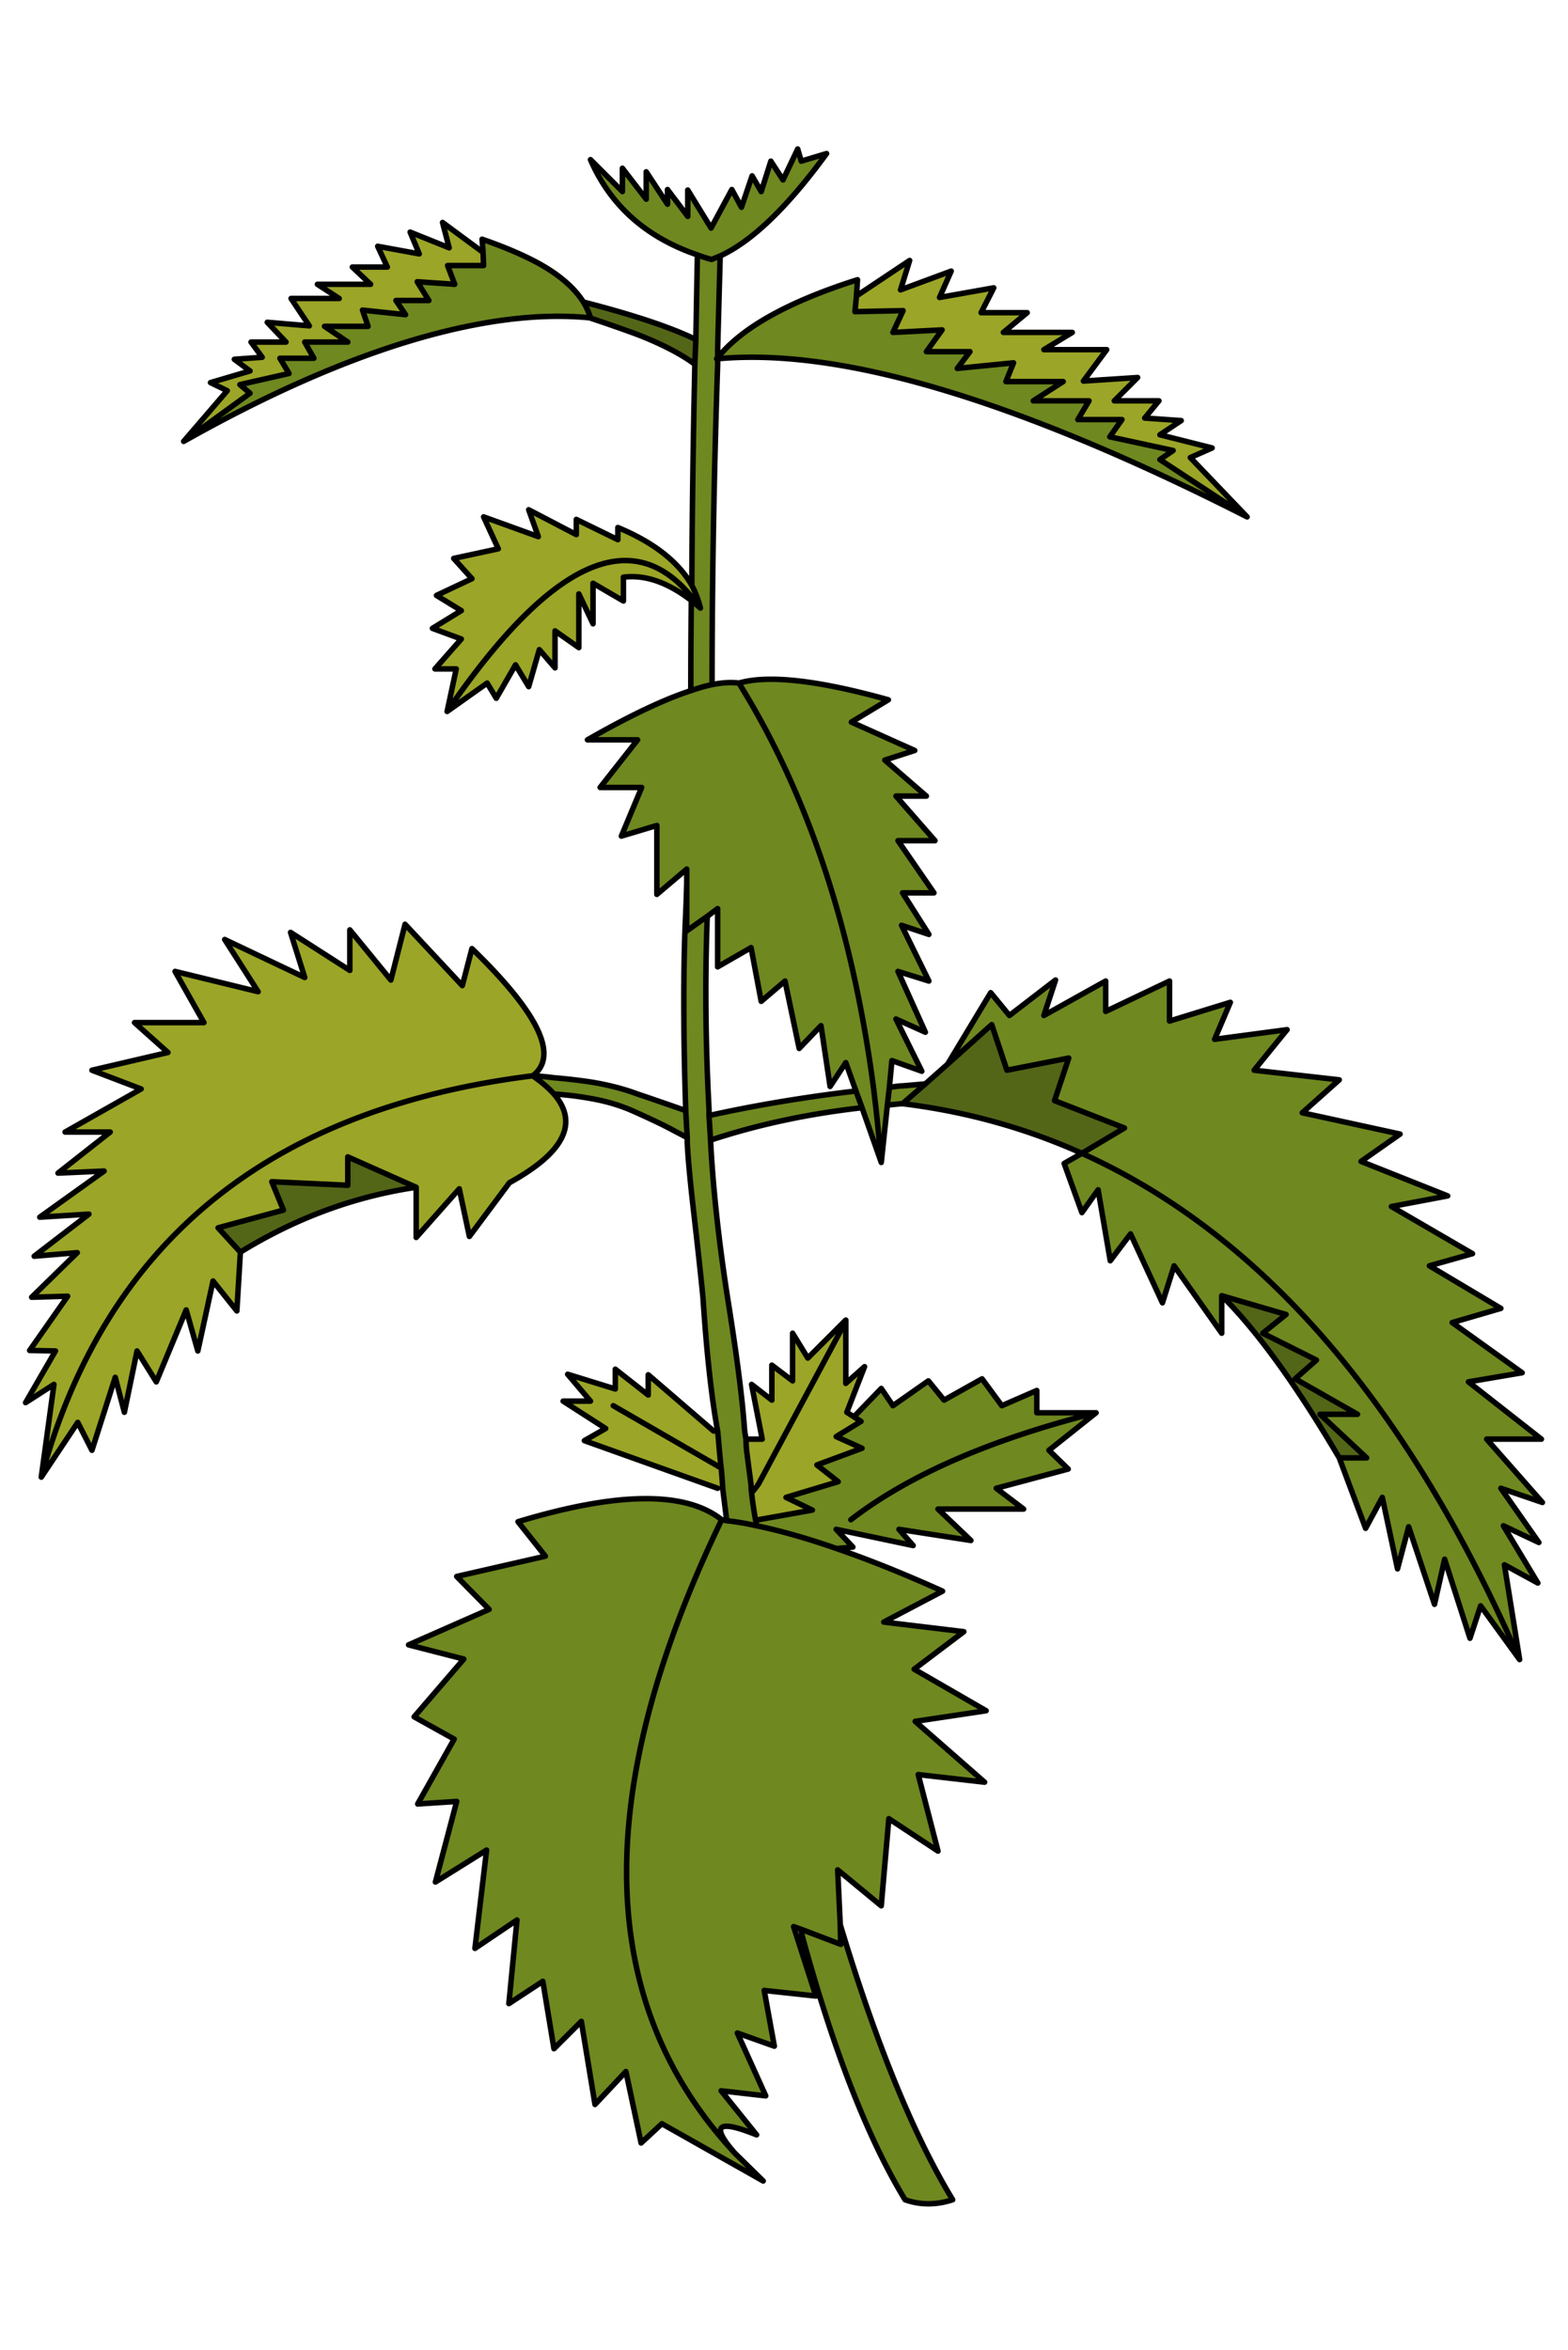 <svg xmlns="http://www.w3.org/2000/svg" width="285" height="427" viewBox="0 0 285 427"><path fill="#536617" d="M235.414 250.563l3.866-3.406-9.761-4.881 4.236-3.406-11.694-3.408c6.383 6.323 13.505 16.145 21.362 29.467h4.974l-8.472-7.919h6.813l-11.324-6.447M51.521 219.898l-11.879 3.223 4.052 4.421c10.068-6.201 20.719-10.13 31.954-11.788l-12.432-5.524v5.158l-13.813-.646 2.118 5.156m116.671-22.928l-4.145 3.591c11.48 1.412 22.347 4.42 32.599 9.024l7.733-4.604-12.706-4.973 2.577-7.735-11.233 2.209-2.763-8.288-8.011 7.184-4.051 3.592M125.28 65.474c.369.245.706.491 1.014.736l.183-4.512c-4.542-2.21-11.356-4.482-20.442-6.814.552.921.982 1.872 1.289 2.854h-.184c5.096 1.72 8.38 2.886 9.853 3.5 3.315 1.35 6.078 2.762 8.287 4.236z"/><path fill="#6F8820" d="M196.646 209.585l-3.223 1.841 3.223 8.932 2.946-4.144 2.21 12.892 3.684-4.88 5.8 12.523 2.119-6.723 8.656 12.248v-6.814l11.694 3.408-4.236 3.406 9.761 4.881-3.866 3.406 11.325 6.446h-6.813l8.472 7.919h-4.974l4.79 12.8 3.037-5.617 2.763 12.984 2.027-7.645 4.695 14.09 1.842-8.195 4.604 14.364 1.934-5.892 7.09 9.761c-20.381-46.593-46.902-77.258-79.56-91.991m-43.833 143.743l-7.272-2.763c.122.553.244 1.074.366 1.567 5.647 20.625 11.849 36.495 18.603 47.606 2.763.982 5.647.982 8.656 0-7.122-11.725-13.935-28.394-20.444-50.003l.091 3.593m22.377-56.815l-14.551-1.749 10.684-5.617c-6.938-3.131-13.353-5.71-19.246-7.735-5.278-1.842-10.129-3.223-14.55-4.144a47.349 47.349 0 0 0-5.433-.921l-.921-.184c-23.819 49.479-23.021 87.847 2.394 115.105-4.481-5.096-3.162-6.201 3.959-3.316l-6.446-8.011 8.104.921-5.157-11.419 6.722 2.394-1.841-10.129 9.394 1.014-4.053-12.616 1.29.46 7.272 2.763-.092-3.592v-.183l-.46-9.761 7.919 6.537 1.381-15.838 8.934 5.893-3.592-13.904 12.063 1.381-12.614-11.05 12.892-1.934-13.077-7.55 9.025-6.815m-81.034-19.984l4.973 6.263-16.115 3.684 5.893 5.985-14.641 6.446 10.037 2.579-9.024 10.496 7.275 4.052-6.63 11.788 7.091-.461-3.868 14.642 9.3-5.802-2.118 17.864 7.643-5.156-1.473 15.194 6.17-4.053 2.025 12.247 4.973-4.972 2.486 15.101 5.617-5.985 2.763 12.985 3.776-3.5 18.417 10.406a8134.848 8134.848 0 0 0-5.157-5.064c-25.415-27.259-26.213-65.627-2.394-115.105-6.57-5.22-18.909-5.098-37.019.366m57.829-15.468l4.696 2.117-8.196 3.039 3.867 3.04-9.483 2.854 4.787 2.303-10.313 1.842c.062.308.123.644.184 1.013 4.421.921 9.271 2.302 14.55 4.144l2.946-.277-3.038-3.223 13.996 2.947-2.579-2.947 13.077 2.026-5.985-5.71h15.563l-4.973-3.775 13.075-3.498-3.498-3.408 8.563-6.814c-19.214 4.851-34.071 11.327-44.569 19.432 10.498-8.104 25.355-14.581 44.569-19.432H188.45v-4.05l-6.354 2.763-3.592-4.882-6.906 3.867-2.854-3.498-6.445 4.513-2.119-3.132-4.971 5.156 1.287.829-4.511 2.761m-27.072-54.33l-.277-4.881h-.092c0-.122-.124-.183-.369-.183a658.65 658.65 0 0 0-8.288-2.855c-2.64-.982-5.525-1.718-8.656-2.209a104.68 104.68 0 0 0-6.354-.737h-.092a45.192 45.192 0 0 0-3.959-.368c1.596 1.105 2.885 2.209 3.867 3.314 2.087.124 4.176.369 6.263.737 3.008.491 5.74 1.29 8.195 2.395 3.316 1.473 5.863 2.701 7.643 3.684l2.119 1.103m31.769-5.433l-1.106-3.039c-9.33 1.105-18.17 2.578-26.519 4.419h-.184l.276 4.513c8.532-2.824 17.71-4.788 27.533-5.893m6.998-3.96c-.677.061-1.351.154-2.025.276l-.368 3.223a41.642 41.642 0 0 1 2.762-.276l4.145-3.591c-1.412.123-2.826.245-4.235.369l-.279-.001m-35.177-29.375c0-.491.03-.982.092-1.473l-3.776 2.67v-8.656a336.52 336.52 0 0 1-.276 7.458c-.369 9.208-.337 20.443.092 33.704v.183l.277 4.881v.828c.122 2.763.521 7.06 1.197 12.893.798 6.998 1.351 12.093 1.657 15.285.675 10.19 1.566 18.293 2.671 24.311.061.613.122 1.259.184 1.934.123 1.596.277 3.192.46 4.788.123 1.229.215 2.455.277 3.683l.736 5.895c1.719.183 3.53.49 5.433.921a29.675 29.675 0 0 0-.184-1.013 68.65 68.65 0 0 1-.737-4.974c-.061-.49-.092-.981-.092-1.473-.246-1.842-.491-3.714-.736-5.616a20.204 20.204 0 0 1-.185-2.671 26.77 26.77 0 0 1-.276-1.842c-.369-5.464-1.412-13.538-3.131-24.219-1.596-10.376-2.609-19.799-3.039-28.27l-.276-4.513v-1.105c-.613-11.539-.736-22.743-.368-33.609m-21.732-33.518h9.116l-6.814 8.655h7.551l-3.684 8.841 6.446-1.935v12.524l5.432-4.604v11.234l3.776-2.67 1.842-1.381v10.589l6.077-3.499 1.842 9.761 4.328-3.684 2.578 12.247 3.96-4.144 1.657 11.05 2.854-4.329 1.842 5.158 1.106 3.039 3.498 9.945a434.937 434.937 0 0 0-1.013-10.221l-.368-3.131c-3.806-29.037-11.972-53.624-24.495-73.759-1.35-.185-2.977-.093-4.88.276-1.166.246-2.455.614-3.868 1.105-4.908 1.597-11.17 4.574-18.783 8.933m54.054 3.683l5.434-1.75-11.511-5.157 6.721-4.052c-12.768-3.561-21.823-4.574-27.165-3.039 12.523 20.135 20.689 44.722 24.495 73.759l.368 3.131c.369 3.315.707 6.722 1.013 10.221l1.106-10.405.368-3.223.461-4.88 5.432 1.934-4.696-9.484 5.342 2.394-4.974-11.05 5.617 1.75-4.973-10.129 4.973 1.657-4.788-7.551h5.709l-6.538-9.484h6.724l-7.092-8.103h5.525l-7.551-6.539m-53.777-80.39h.276a13.158 13.158 0 0 0-1.289-2.854c-1.29-2.026-3.223-3.898-5.802-5.617-2.946-1.965-7.152-3.898-12.615-5.802l.184 2.395.093 2.394h-6.539l1.29 3.407-6.814-.46 2.119 3.407h-5.986l1.749 2.578-7.827-.829 1.014 2.947h-7.92l4.236 2.855H55.39l1.658 2.946h-6.17l1.657 2.763-8.932 2.026 1.841 1.566-12.064 8.747c15.47-8.718 29.682-14.949 42.635-18.693 11.726-3.377 22.07-4.635 31.033-3.776m22.285-10.59a25.56 25.56 0 0 1-2.579-.828l-.277 15.378-.183 4.512a2252.87 2252.87 0 0 0-.553 40.149 18.616 18.616 0 0 1 1.565 4.144 33.1 33.1 0 0 0-1.657-1.381c-.061 5.525-.093 10.988-.093 16.391 1.413-.491 2.702-.86 3.868-1.105 0-18.539.338-37.908 1.014-58.104v-1.105h-.185l.185-.184v-1.473-.277l.46-16.759c-.553.244-1.075.459-1.565.642m15.652-20.074l-2.669 5.618-2.209-3.407-1.75 5.525-1.657-2.855-1.935 5.709-1.749-3.223-3.776 6.999-4.235-6.907v4.788l-3.684-4.88v2.671l-3.868-5.894v4.973l-4.328-5.618v4.236l-5.801-5.801c3.623 8.349 10.099 14.12 19.43 17.312.798.307 1.658.583 2.579.828a28.263 28.263 0 0 0 1.565-.644c5.771-2.64 12.216-8.841 19.337-18.601l-4.604 1.381-.646-2.21m55.989 151.202l-11.233 6.262 2.117-6.446-8.38 6.446-3.406-4.144-7.827 12.984 8.011-7.184 2.763 8.288 11.233-2.209-2.577 7.735 12.706 4.973-7.733 4.604c32.657 14.733 59.179 45.398 79.56 91.993l-2.763-17.221 6.079 3.316-6.263-10.406 6.446 3.039-6.906-9.854 7.55 2.579-10.129-11.51h9.945l-13.261-10.406 9.761-1.657-12.706-9.116 8.84-2.579-12.983-7.735 7.826-2.209-14.733-8.564 10.222-1.934-15.746-6.262 7.09-4.972-17.771-3.868 6.721-5.986-15.469-1.75 5.985-7.367-13.169 1.75 2.854-6.722-11.05 3.407v-7.275l-11.603 5.525v-5.525M182.834 69.341l1.381-3.408-10.223 1.013 2.303-3.039h-7.919l2.854-3.959-8.931.46 1.841-3.959-8.748.185.277-2.855.184-2.947c-12.585 3.991-21.056 8.717-25.415 14.182l-.185.184h.185c22.347-2.087 54.422 7.489 96.229 28.73l-15.84-10.406 2.396-1.657-11.511-2.486 2.209-3.13h-8.011l2.025-3.407h-10.13l5.434-3.499h-10.405z"/><path fill="#9BA527" d="M100.693 198.811c-.982-1.105-2.271-2.209-3.867-3.314-47.946 5.955-77.719 30.264-89.322 72.931l6.629-9.946 2.579 5.064 4.236-13.26 1.657 6.354 2.302-11.142 3.499 5.617 5.434-13.075 2.118 7.458 2.763-12.708 4.328 5.433.645-10.681-4.052-4.421 11.879-3.223-2.118-5.157 13.813.646v-5.158l12.432 5.524v9.117l7.827-8.84 1.842 8.656 7.274-9.761c9.944-5.462 12.646-10.834 8.102-16.114m37.203 70.812c-.43.615-.86 1.168-1.29 1.658.185 1.658.43 3.315.737 4.974l10.313-1.842-4.787-2.303 9.483-2.854-3.867-3.04 8.196-3.039-4.696-2.117 4.511-2.763-1.287-.829-1.29-.829 3.223-8.287-3.408 3.039v-9.761h-.827l-15.011 27.993m.645-8.102h-2.947c0 .857.062 1.75.185 2.671.246 1.902.491 3.774.736 5.616l1.381-.186 15.01-27.992-.46-.46-5.619 5.617-2.763-4.513v8.656l-3.774-2.854v6.353l-3.684-2.854 1.935 9.946m-26.705-12.708v3.592l-8.656-2.671 4.144 4.882h-4.972l7.734 4.973-3.868 2.208 24.219 8.656h.921a74.856 74.856 0 0 0-.277-3.683l-19.614-11.325 19.614 11.325a127.023 127.023 0 0 1-.46-4.788c-.062-.675-.123-1.32-.184-1.934h-.737l-11.878-10.223v3.684l-5.986-4.696M46.917 180.21l-15.102-3.683 5.249 9.301H24.448l6.078 5.433-13.813 3.223 8.932 3.408-13.813 7.827h8.196l-9.485 7.459 8.379-.369-11.695 8.379 8.933-.552-9.945 7.644 7.827-.646-8.288 8.104 6.538-.185-6.907 9.854 4.697.092-5.432 9.391 5.157-3.314-2.302 16.853c11.603-42.667 41.376-66.976 89.322-72.931 4.788-3.622 1.104-11.326-11.05-23.114l-1.75 6.723-10.405-11.143-2.579 10.129-7.459-9.116v7.367l-10.774-6.906 2.579 8.195-14.55-6.906 6.078 9.483m49.172-55.434l1.934-6.723 2.854 3.315v-6.722l4.328 3.039v-9.762l2.578 5.434v-7.367l5.525 3.223v-4.328c3.929-.491 8.042.921 12.339 4.236a33.1 33.1 0 0 1 1.657 1.381 21.383 21.383 0 0 0-1.657-2.119c-10.928-13.26-25.722-6.292-44.385 20.903l7.275-5.156 1.657 2.762 3.499-6.078 2.396 3.962m1.75-27.257l-9.945-3.591 2.67 5.801-8.104 1.749 3.316 3.683-6.446 3.04 4.512 2.763-5.249 3.223 5.249 1.933-4.789 5.434h3.868l-1.657 7.734c18.663-27.195 33.457-34.163 44.385-20.903.552.614 1.105 1.32 1.657 2.119a18.665 18.665 0 0 0-1.565-4.144c-2.455-4.298-6.937-7.797-13.444-10.498v2.21l-7.551-3.684v2.763l-8.656-4.513 1.749 4.881M76.2 46.136l-7.551-1.381 1.75 3.775h-6.354l3.315 3.131h-9.669l3.959 2.578h-8.748l3.315 4.973-7.643-.645 3.407 3.592h-6.354l2.026 2.763-5.064.368 2.854 2.118-7.182 2.119L41.3 71l-7.919 9.208 12.063-8.748-1.841-1.566 8.932-2.026-1.657-2.763h6.17l-1.658-2.946h7.827l-4.236-2.855h7.92l-1.014-2.947 7.827.829-1.749-2.578h5.986l-2.12-3.408 6.814.46-1.29-3.407h6.539l-.093-2.394-7.367-5.433 1.198 4.604-7.091-2.854 1.659 3.96m106.173 14.273l4.328-3.591h-8.38l2.302-4.512-9.854 1.749 2.118-4.788-9.208 3.406 1.658-5.341-9.669 6.446-.277 2.855 8.748-.185-1.841 3.959 8.931-.46-2.854 3.959h7.919l-2.303 3.039 10.223-1.013-1.381 3.408h10.404l-5.434 3.499h10.13l-2.025 3.407h8.011l-2.209 3.13 11.511 2.486-2.396 1.657 15.84 10.406-10.314-10.774 3.96-1.75-9.485-2.394 3.868-2.578-6.631-.46 2.579-3.131h-8.104l4.237-4.236-9.854.644 4.235-5.708H189.74l5.156-3.131h-12.523z"/><g><path fill="none" stroke="#000" stroke-linecap="round" stroke-linejoin="round" d="M155.669 53.778l9.669-6.446-1.658 5.341 9.208-3.406-2.118 4.788 9.854-1.749-2.302 4.512h8.38l-4.328 3.591h12.523l-5.156 3.131h11.417l-4.235 5.708 9.854-.644-4.237 4.236h8.104l-2.579 3.131 6.631.46-3.868 2.578 9.485 2.394-3.96 1.75 10.314 10.774c-41.807-21.241-73.882-30.817-96.229-28.73v1.105c-.675 20.196-1.014 39.565-1.014 58.104 1.903-.369 3.531-.46 4.88-.276 5.342-1.535 14.397-.522 27.165 3.039l-6.721 4.052 11.511 5.157-5.434 1.75 7.551 6.538h-5.525l7.092 8.103h-6.724l6.538 9.484h-5.709l4.788 7.551-4.973-1.657 4.973 10.129-5.617-1.75 4.974 11.05-5.342-2.394 4.696 9.484-5.432-1.934-.461 4.88a22.995 22.995 0 0 1 2.025-.276h.277c1.409-.124 2.823-.246 4.235-.369l4.052-3.591 7.827-12.984 3.406 4.144 8.38-6.446-2.117 6.446 11.233-6.262v5.525l11.603-5.525v7.275l11.05-3.407-2.854 6.722 13.169-1.75-5.985 7.367 15.469 1.75-6.721 5.986 17.771 3.868-7.09 4.972 15.746 6.262-10.222 1.934 14.733 8.564-7.826 2.209 12.983 7.735-8.84 2.579 12.706 9.116-9.761 1.657 13.261 10.406h-9.945l10.129 11.51-7.55-2.579 6.906 9.854-6.446-3.039 6.263 10.406-6.079-3.316 2.763 17.221-7.09-9.761-1.934 5.892-4.604-14.364-1.842 8.195-4.695-14.09-2.027 7.645-2.763-12.984-3.037 5.617-4.79-12.8c-7.857-13.322-14.979-23.144-21.362-29.467v6.814l-8.656-12.248-2.119 6.723-5.8-12.523-3.684 4.88-2.21-12.892-2.946 4.144-3.223-8.932 3.223-1.841c-10.252-4.604-21.118-7.612-32.599-9.024-.921.061-1.841.154-2.762.276l-1.106 10.405-3.498-9.945c-9.822 1.105-19 3.069-27.534 5.894.43 8.471 1.442 17.894 3.039 28.27 1.72 10.681 2.763 18.755 3.131 24.219.061.552.153 1.167.276 1.842h2.947l-1.935-9.946 3.684 2.854v-6.353l3.774 2.854v-8.656l2.763 4.513 5.619-5.617 1.287-1.29v11.511l3.408-3.039-3.223 8.287 1.29.829 4.971-5.156 2.119 3.132 6.445-4.513 2.854 3.498 6.906-3.867 3.592 4.882 6.354-2.763v4.05h10.773l-8.563 6.814 3.498 3.408-13.075 3.498 4.973 3.775h-15.563l5.985 5.71-13.077-2.026 2.579 2.947-13.996-2.947 3.038 3.223-2.946.277c5.894 2.025 12.308 4.604 19.246 7.735l-10.684 5.617 14.551 1.749-9.025 6.815 13.077 7.55-12.892 1.934 12.614 11.05-12.063-1.381 3.592 13.904-8.934-5.893-1.381 15.838-7.919-6.537.46 9.761v.183c6.51 21.609 13.322 38.278 20.444 50.003-3.009.982-5.894.982-8.656 0-6.754-11.111-12.955-26.981-18.603-47.606a64.278 64.278 0 0 1-.366-1.567l-1.29-.46 4.053 12.616-9.394-1.014 1.841 10.129-6.722-2.394 5.157 11.419-8.104-.921 6.446 8.011c-7.121-2.885-8.44-1.779-3.959 3.316l5.157 5.064-18.417-10.406-3.776 3.5-2.763-12.985-5.617 5.985-2.486-15.101-4.973 4.972-2.025-12.247-6.17 4.053 1.473-15.194-7.643 5.156 2.118-17.864-9.3 5.802 3.868-14.642-7.091.461 6.63-11.788-7.275-4.052 9.024-10.496-10.037-2.579 14.641-6.446-5.893-5.985 16.115-3.684-4.973-6.263c18.11-5.464 30.449-5.586 37.018-.366l.921.184-.736-5.895m-.915.001l-24.219-8.656 3.868-2.208-7.734-4.973h4.972l-4.144-4.882 8.656 2.671v-3.592l5.985 4.696v-3.684l11.878 10.223m.738.001c-1.105-6.018-1.996-14.12-2.671-24.311-.307-3.192-.859-8.287-1.657-15.285-.675-5.833-1.075-10.13-1.197-12.893v-.828l-2.119-1.105c-1.78-.983-4.327-2.21-7.643-3.684-2.455-1.105-5.187-1.904-8.195-2.395a54.722 54.722 0 0 0-6.263-.737c4.543 5.28 1.842 10.652-8.103 16.116l-7.274 9.761-1.842-8.656-7.827 8.84v-9.117c-11.234 1.658-21.885 5.587-31.954 11.788l-.645 10.681-4.328-5.433-2.763 12.708-2.118-7.458-5.434 13.075-3.499-5.617-2.302 11.142-1.657-6.354-4.236 13.26-2.579-5.064-6.629 9.946 2.302-16.853-5.155 3.315 5.433-9.392-4.697-.092 6.907-9.854-6.538.185 8.288-8.104-7.827.646 9.945-7.644-8.933.552 11.695-8.379-8.379.369 9.485-7.459h-8.196l13.813-7.827-8.932-3.408 13.813-3.223-6.078-5.433h12.615l-5.249-9.301 15.102 3.683-6.078-9.484 14.55 6.906-2.579-8.195 10.774 6.906v-7.367l7.459 9.116 2.579-10.129 10.405 11.143 1.75-6.723c12.154 11.788 15.837 19.492 11.05 23.114a45.12 45.12 0 0 1 3.959.368h.092a106.3 106.3 0 0 1 6.354.737c3.13.491 6.016 1.228 8.656 2.209a675.467 675.467 0 0 1 8.288 2.855c.245 0 .369.061.369.183h.092v-.183c-.429-13.261-.46-24.495-.092-33.704.123-2.578.215-5.064.276-7.458v-2.578l-5.432 4.604v-12.524l-6.446 1.935 3.684-8.841h-7.551l6.814-8.655h-9.116c7.612-4.359 13.874-7.336 18.785-8.932 0-5.403.032-10.866.093-16.391-4.297-3.315-8.411-4.727-12.339-4.236v4.328l-5.525-3.223v7.367l-2.578-5.434v9.762l-4.328-3.039v6.722l-2.854-3.315-1.934 6.723-2.394-3.96-3.499 6.078-1.657-2.762-7.275 5.156 1.657-7.734h-3.868l4.789-5.434-5.249-1.933 5.249-3.223-4.512-2.763 6.446-3.04-3.316-3.683 8.104-1.749-2.67-5.801 9.945 3.591-1.75-4.88 8.656 4.513v-2.763l7.551 3.684v-2.21c6.507 2.701 10.989 6.2 13.444 10.498.061-13.076.246-26.459.553-40.149a14.276 14.276 0 0 0-1.014-.736c-2.209-1.473-4.972-2.885-8.288-4.236-1.473-.614-4.757-1.78-9.853-3.5h-.092c-8.963-.859-19.307.399-31.033 3.776-12.953 3.744-27.165 9.975-42.635 18.693l7.919-9.208-3.039-1.473 7.182-2.119-2.854-2.118 5.064-.368-2.026-2.763h6.354l-3.407-3.592 7.643.645-3.315-4.973h8.748l-3.959-2.578h9.669l-3.315-3.131h6.354l-1.75-3.775 7.551 1.381-1.658-3.959 7.091 2.854-1.198-4.604 7.367 5.433-.184-2.395c5.463 1.904 9.669 3.837 12.615 5.802 2.579 1.718 4.512 3.59 5.802 5.617 9.085 2.333 15.9 4.604 20.442 6.814l.277-15.378c-9.332-3.192-15.808-8.963-19.43-17.312l5.801 5.801v-4.236l4.328 5.618v-4.973l3.868 5.894v-2.671l3.684 4.88v-4.788l4.235 6.907 3.776-6.999 1.749 3.223 1.935-5.709 1.657 2.855 1.75-5.525 2.209 3.407 2.669-5.618.646 2.21 4.604-1.381c-7.121 9.76-13.567 15.961-19.337 18.601l-.46 16.759v1.75c4.359-5.464 12.83-10.19 25.415-14.182l-.184 2.947-.277 2.855 8.748-.185-1.841 3.959 8.931-.46-2.854 3.959h7.919l-2.303 3.039 10.223-1.013-1.381 3.408h10.404l-5.434 3.499h10.13l-2.025 3.407h8.011l-2.209 3.13 11.511 2.486-2.396 1.657 15.84 10.406M126.754 46.32c.798.307 1.658.583 2.579.828a28.263 28.263 0 0 0 1.565-.644m-.46 18.509l-.185.184h.185m-3.961-3.499l-.183 4.512m-19.154-8.472h.184a13.158 13.158 0 0 0-1.289-2.854m-18.233-9.025l.093 2.394h-6.539l1.29 3.407-6.814-.46 2.119 3.407h-5.986l1.749 2.578-7.827-.829 1.014 2.947h-7.92l4.236 2.855H55.39l1.658 2.946h-6.17l1.657 2.763-8.932 2.026 1.841 1.566-12.064 8.748m92.361 26.152a18.616 18.616 0 0 1 1.565 4.144 33.1 33.1 0 0 0-1.657-1.381m1.657 1.381a21.383 21.383 0 0 0-1.657-2.119c-10.928-13.26-25.722-6.292-44.385 20.903m44.292-3.774c1.413-.491 2.702-.86 3.868-1.105m-.552 78.271h.184c8.349-1.841 17.189-3.314 26.519-4.419l-1.842-5.158-2.854 4.329-1.657-11.05-3.96 4.144-2.578-12.247-4.328 3.684-1.842-9.761-6.077 3.499v-10.589l-1.842 1.381c-.062.491-.092.982-.092 1.473-.368 10.866-.246 22.07.369 33.611v1.103l.276 4.513m-.552-40.702l-3.776 2.67v-8.656m43.372 36.466l-4.145 3.591m-2.393-2.947l-.368 3.223m-4.604.461l-1.106-3.039m4.604 12.984a434.937 434.937 0 0 0-1.013-10.221l-.368-3.131c-3.806-29.037-11.972-53.624-24.495-73.759m-9.668 77.718l.277 4.881m10.681 54.79c0 .857.062 1.75.185 2.671.246 1.902.491 3.774.736 5.616m1.381-.185l15.01-27.992m-21.824 25.139a127.023 127.023 0 0 1-.46-4.788c-.062-.675-.123-1.32-.184-1.934m.644 6.722c.123 1.229.215 2.455.277 3.683m6.537-.83c-.43.615-.86 1.168-1.29 1.658-.061-.49-.092-.981-.092-1.473m.092 1.473c.185 1.658.43 3.315.737 4.974l10.313-1.842-4.787-2.303 9.483-2.854-3.867-3.04 8.196-3.039-4.696-2.117 4.511-2.763-1.287-.829m-24.127 9.302l-19.614-11.325m41.438-13.814a15.38 15.38 0 0 0 .827-1.75m-53.04-41.07c-.982-1.105-2.271-2.209-3.867-3.314-47.946 5.955-77.719 30.264-89.322 72.931m68.143-52.674l-12.432-5.524v5.158l-13.813-.646 2.118 5.157-11.879 3.223 4.052 4.421m88.402 48.804c1.719.183 3.53.49 5.433.921a29.675 29.675 0 0 0-.184-1.013m15.377 73.481l.092 3.592-7.272-2.763m-8.014-73.297c4.421.921 9.271 2.302 14.55 4.144m-18.509 109.857c-25.415-27.259-26.213-65.627-2.394-115.105m65.472-66.579l7.733-4.604-12.706-4.973 2.577-7.735-11.233 2.209-2.763-8.288-8.011 7.184m49.819 42.083l11.694 3.408-4.236 3.406 9.761 4.881-3.866 3.406 11.325 6.446h-6.813l8.472 7.919h-4.974m32.781 36.651c-20.381-46.595-46.902-77.26-79.56-91.993m2.578 47.146c-19.214 4.851-34.071 11.327-44.569 19.432"/></g></svg>